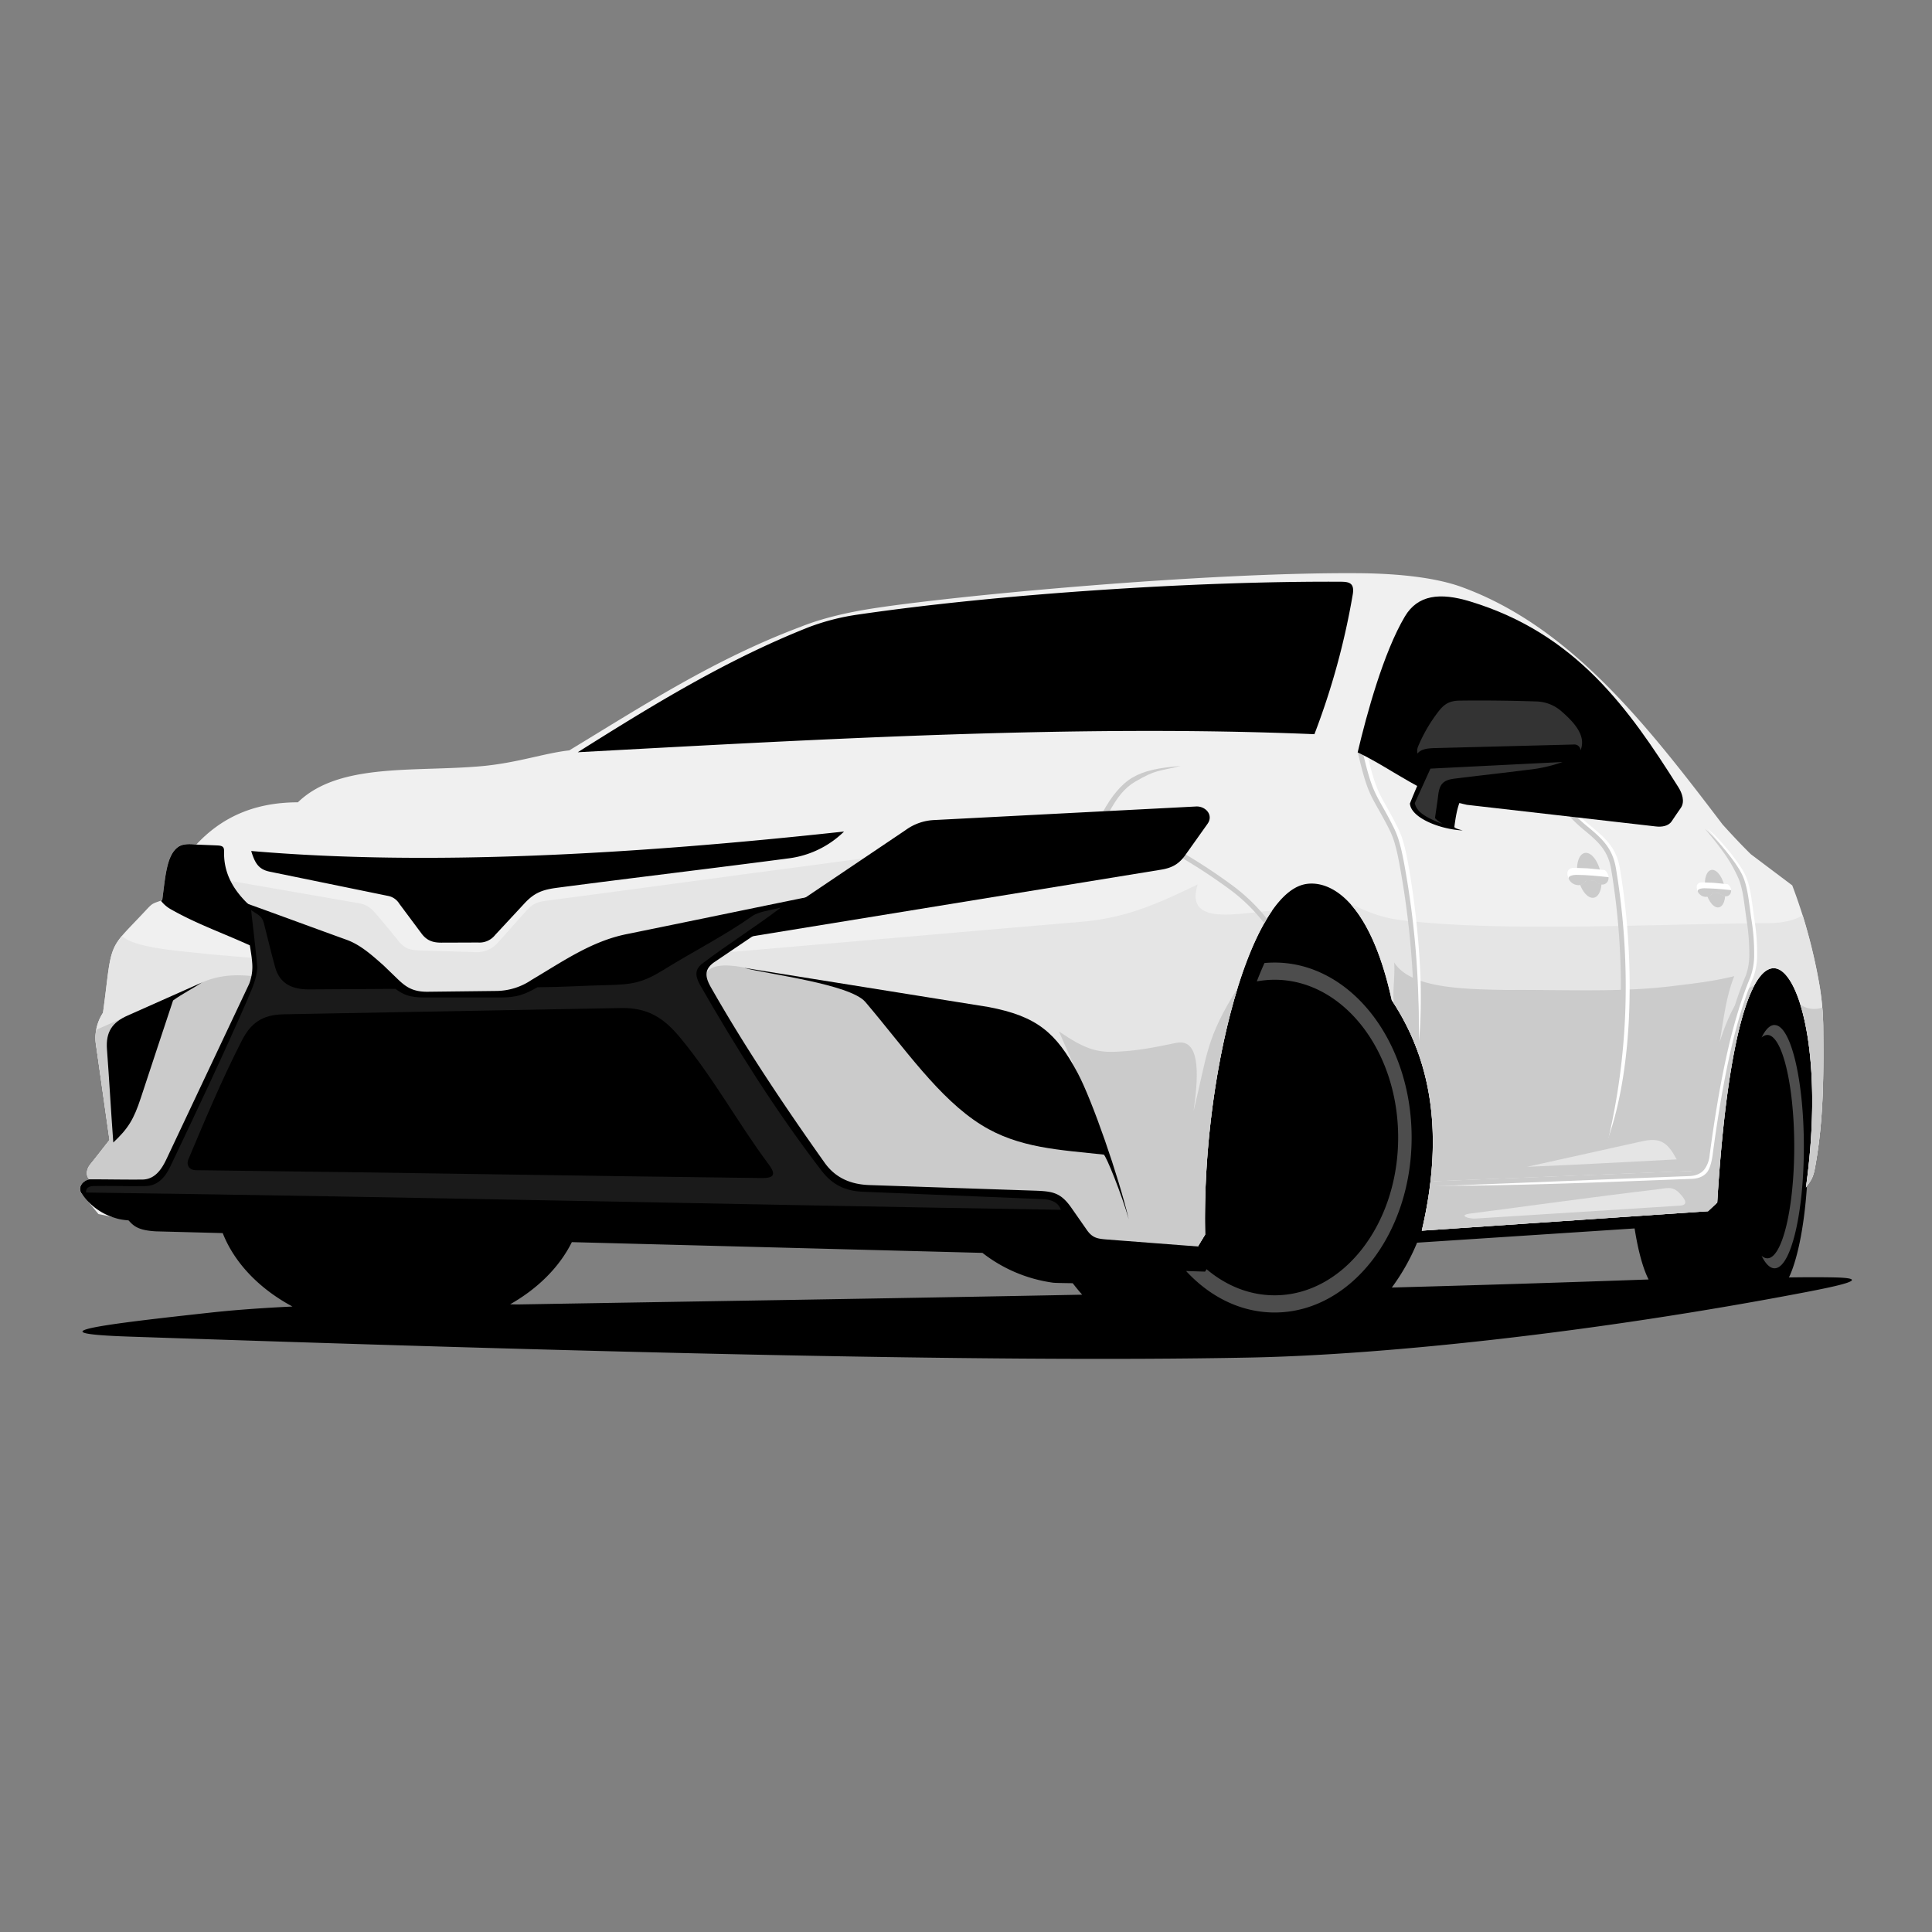 <svg id="Layer_1" data-name="Layer 1" xmlns="http://www.w3.org/2000/svg" viewBox="0 0 841.9 841.9"><rect x="0" y="0" width="841.9" height="841.9" fill="#808080" stroke="none"/><defs><style>.cls-1,.cls-10,.cls-2,.cls-3,.cls-4,.cls-5,.cls-6,.cls-7{fill-rule:evenodd;}.cls-2{fill:#4d4d4d;}.cls-3{fill:#f0f0f0;}.cls-4,.cls-9{fill:#cbcbcb;}.cls-5{fill:#e5e5e5;}.cls-6,.cls-8{fill:#fff;}.cls-7{fill:#1a1a1a;}.cls-10{fill:#333;}</style></defs><path class="cls-1" d="M617.51,541.52a91.41,91.41,0,0,1-11,19.54q55.77-1.51,111.89-3.51c-2.48-4.87-4.59-12.62-6.09-22.24ZM570.13,382.17l8.64,1.28a30.33,30.33,0,0,1,10.61,7.13c10.8,10.92,16.64,29.44,19.9,44.13,19.74,30.09,21.41,64.16,14.07,98.4L743.09,525l2.36-2.24c1-15.88,2.35-31.84,4.54-47.61a240.59,240.59,0,0,1,6.34-32.38c2-7.18,7.67-25.83,18.27-23.58,9.76,2.06,14.15,21.62,15.58,29.61.47,2.64.86,5.31,1.19,8l.93,13.74-2.94,36.87-1.79,6.71c-1,18.38-4,34.09-8,42.54,7-.11,13.7-.13,20,0,17.11.4,1.24,3.74-12.93,6.46-91.37,17.5-183.06,27.28-241.64,28.45-117.31,2.34-300.77-2.75-488.65-9.12C13.57,581,44.19,577.19,91.63,572c11-1.21,23.25-2.06,35.81-2.66-14.4-7.73-25.25-18.94-30.39-32l-29.11-.76c-9.4-.54-10.57-3.06-14.49-8.09l.19-.49,18.39.2h.06l447.22,13.72q1.44-2.35,2.86-4.71c-.16-9.09.05-18.2.59-27.28A383.28,383.28,0,0,1,528,465.37a287.55,287.55,0,0,1,9.63-39.26c4.33-13.18,14.48-39.88,29.89-43.52A18.17,18.17,0,0,1,570.13,382.17ZM249.19,541.28c-5.39,10.86-14.81,20.23-26.89,27.09l3.14.07c81.6-1.4,163.61-2.63,246.12-4.26q-2.13-2.43-4.11-5c-4.51-.06-7.85-.13-8.52-.22a64.1,64.1,0,0,1-30.81-13Q338.65,543.62,249.19,541.28Z"/><path class="cls-2" d="M555.44,419.45c33,0,59.7,34.13,59.7,76.24s-26.73,76.25-59.7,76.25c-14.71,0-28.18-6.8-38.58-18.07l8.28.26.64-1.06c8.5,7.19,18.7,11.38,29.66,11.38,29.73,0,53.83-30.79,53.83-68.76s-24.1-68.75-53.83-68.75a43.49,43.49,0,0,0-7.76.71c1.08-2.81,2.2-5.48,3.34-8,1.46-.13,2.94-.2,4.42-.2"/><path class="cls-3" d="M72,531.14l-20.11-.21-9-1.89-7-8.52c-2.26-2.74-.09-5.83,3.07-6.56-1.81-2-1.09-4.69.46-6.63,3-3.69,5.38-6.85,8.33-10.54L41.94,456a20,20,0,0,1,2.94-14.66c2.23-16,2.34-23.1,5-28.65,2.12-4.39,5.84-7.61,13.48-15.8,3.23-3.46,2.85-3,7.32-4.62,1.35-10.06,1.84-19.22,6.61-23,1.83-1.47,4.44-1.71,8.27-1.27,10.44-11.19,24.3-18.36,44.25-18.38,17.84-17.29,50.24-13.17,79.58-15.71,15.82-1.37,27.83-5.74,38.66-6.91,32.08-19.43,63.17-39.74,101.07-53.94,9.32-3.73,20.44-6.23,30.7-7.84,36.06-5.66,145.49-15.91,212-15.44,20.24.15,35.15,2.41,45.07,6,47.32,17.22,80.72,60,113.72,103.46,4.39,4.87,8.51,9.23,12.35,13L781,385.82a234,234,0,0,1,12,44.26,119.88,119.88,0,0,1,1.49,16.85c.18,20.52.32,40.95-3.62,62.15-.93,5-2.28,5.88-3.9,8.39,7.86-56.78-2.72-93.26-13-95.44-10-2.12-21,25.45-25.67,102l-4,3.77-124.73,8.48c10.08-43.11,3.64-75.21-13.1-100.44-10-45.73-28.49-52.74-38.31-50.42C544,391.17,523.75,469.56,525.14,538q-2.1,3.45-4.19,6.91L72,531.14"/><path class="cls-4" d="M480.45,354.11c3.76-7,8.11-12.39,13.11-15.32s11.34-4.25,20.83-5c-9.65,2.45-10.4,1.39-19.75,6.86-4.62,2.71-7.91,6.91-11.49,13.56Z"/><path class="cls-5" d="M98.62,383.55l57.52,10c3.91.67,5.67,2.28,8.12,5.15,3.22,3.77,6.4,7.65,9.5,11.48,2.8,3.44,5.06,3.8,9.27,4,7.56.26,17,.48,24.31.73a12,12,0,0,0,9-3.48c4.49-4.92,8.69-9.78,13.17-14.71,2.81-2.95,4.6-3.7,8.58-4.22,47.31-6.24,92.94-12.48,140.25-18.71-13.75,8.24-5.51,9.35-19.27,17.59-23,8.45-68.08,24-91.12,32.47l-54.88,21.37-46.5-2.1-20.11-22.62-27.75-17.28-14.82-7.59q-2.66-6-5.29-12"/><path class="cls-5" d="M785.57,398.94A251.6,251.6,0,0,1,793,430.08a119.88,119.88,0,0,1,1.49,16.85c.18,20.52.32,40.95-3.62,62.15-.93,5-2.28,5.88-3.9,8.39,7.86-56.78-2.72-93.26-13-95.44-10-2.12-21,25.45-25.67,102l-4,3.77-124.73,8.48c10.08-43.11,3.64-75.21-13.1-100.44-4.66-21.31-11.17-34.21-17.78-41.67,1.25-.11,9.61,5.27,21.26,6.71,44.1,5.47,111.73,1.71,159.54,1.41,5.73,0,11.23-.61,16-3.39M72,531.14l-20.11-.21c-3-.63-4.33-2.62-7.33-3.25-2.35-2.84-6.37-4.32-8.72-7.16s-.09-5.83,3.07-6.56c-1.81-2-1.09-4.69.46-6.63,3-3.69,5.38-6.85,8.33-10.54L41.94,456a20,20,0,0,1,2.94-14.66c2.23-16,2.34-23.1,5-28.65a22.84,22.84,0,0,1,3.21-4.8c6.2,5.55,26.81,6.54,37.75,7.9l24.51,2.09,59.18,15.61,41.89,2.72,91-20.42c55.38-4.7,108.24-9.39,163.61-14.08,19.69-1.67,33.29-7.84,50.89-16.3-5.83,18.34,17.61,12.42,32.4,11.46C536.8,422.06,524,483.22,525.14,538q-2.1,3.45-4.19,6.91Z"/><path class="cls-4" d="M552.1,400.35c-.39.65-.78,1.31-1.17,2a75.09,75.09,0,0,0-15.48-15.08,243.56,243.56,0,0,0-21.36-14l1.09-1.81a243.88,243.88,0,0,1,21.55,14.16,79.4,79.4,0,0,1,15.37,14.78"/><path class="cls-4" d="M784.54,437.78a10.67,10.67,0,0,0,9.56,1.29c.23,2.78.37,5.62.39,7.86.18,20.52.32,40.95-3.62,62.15-.93,5-2.28,5.88-3.9,8.39,5-35.81,2.58-63.54-2.43-79.69m-177.19-.62c-.53-5.86.61-11.6.18-17.77,6.94,10.86,27.91,11.72,49.54,12,26.1-.16,49.34,1.11,71.86-1.71,8.23-1,17.52-2,26.8-4.31-3.7,9.29-4.64,19.16-6.38,28.75,2.41-7.32,7.47-21.76,15.19-24.79-6.8,12.61-13,42.08-16.22,94.7l-4,3.77-124.73,8.48C629.52,493.94,623.46,462.2,607.35,437.16Z"/><path class="cls-6" d="M625,516.7c.09-.71-.35-1.21-.27-1.92l54.94-2.19,57.63-2.3a6.53,6.53,0,0,0,5-2,10.12,10.12,0,0,0,1.91-5.24c1.93-14.33,4.17-28.51,7-41.75s6.4-25.64,10.89-36.32a26.24,26.24,0,0,0,1.47-9.2,89.16,89.16,0,0,0-1.09-14.27c-.25-1.64-.48-3.41-.7-5.09-.75-5.58-1.36-10.21-3.12-14.08a62.9,62.9,0,0,0-5.66-10,138.63,138.63,0,0,0-8.82-11.18c5,4.1,13.9,14.74,16.42,20.3,1.88,4.14,2.51,8.92,3.28,14.68.2,1.53.42,3.14.7,5.05a90.6,90.6,0,0,1,1.11,14.62,28.17,28.17,0,0,1-1.64,10c-4.43,10.53-7.91,22.78-10.76,36s-5.1,27.34-7,41.58c-.35,2.55-1.13,5.93-2.5,7.54s-3.48,2.65-6.55,2.77C699.74,515.09,662,516.79,625,516.7"/><path class="cls-4" d="M623.14,516.91c.09-.71.18-1.42.26-2.13l54.94-2.19,57.63-2.3a6.53,6.53,0,0,0,5-2,10.11,10.11,0,0,0,1.9-5.24c1.94-14.33,4.18-28.51,7.05-41.75s6.4-25.64,10.89-36.32a26.48,26.48,0,0,0,1.47-9.2,89.16,89.16,0,0,0-1.09-14.27c-.25-1.64-.48-3.41-.71-5.09-.74-5.58-1.35-10.21-3.11-14.08a62.9,62.9,0,0,0-5.66-10,138.63,138.63,0,0,0-8.82-11.18c5,4.1,13.9,14.74,16.42,20.3,1.87,4.14,2.51,8.92,3.28,14.68.2,1.53.41,3.14.7,5.05a90.6,90.6,0,0,1,1.11,14.62,28.4,28.4,0,0,1-1.64,10c-4.43,10.53-7.91,22.78-10.76,36s-5.1,27.34-7,41.58a12.11,12.11,0,0,1-2.4,6.34c-1.41,1.65-3.48,2.65-6.54,2.77-19.43.76-38.53,1.53-57.64,2.3-18.32.73-36.65,1.47-55.28,2.2"/><path class="cls-6" d="M618.29,453.94c.16-11.19-.5-22-1.19-32.68a381.77,381.77,0,0,0-5.37-43.77c-.69-3.88-1.37-7-2.1-9.53a34.46,34.46,0,0,0-2.38-6.31c-2.06-4-3.67-6.91-5-9.28-3.75-6.64-5.32-9.44-8.84-24.57l2.07-.48c3.44,14.82,5,17.55,8.62,24,1.33,2.36,2.94,5.22,5,9.37a36.55,36.55,0,0,1,2.54,6.69c.74,2.6,1.42,5.75,2.14,9.73a381.54,381.54,0,0,1,5,43.95c.54,8.41.54,24.34-.51,32.87"/><path class="cls-4" d="M618.17,459.22c-.63-1.79-1.31-3.55-2-5.28.15-11.19-.09-22-.78-32.68A381.72,381.72,0,0,0,610,377.49c-.7-3.88-1.37-7-2.1-9.53a35.17,35.17,0,0,0-2.39-6.31c-2-4-3.67-6.91-5-9.28-3.75-6.64-5.32-9.44-8.84-24.57l2.07-.48c3.44,14.82,5,17.55,8.62,24,1.33,2.36,2.94,5.22,5,9.37a36.58,36.58,0,0,1,2.53,6.69c.74,2.6,1.42,5.75,2.14,9.73a384.54,384.54,0,0,1,5.4,44c.8,12.39,1,24.94.68,38.09"/><path class="cls-4" d="M72,531.14l-20.11-.21c-3-.63-3.7-3.25-6.7-3.88-2.35-2.84-7-3.69-9.35-6.53s-.09-5.83,3.07-6.56c-1.81-2-1.09-4.69.46-6.63,3-3.69,5.38-6.85,8.33-10.54L41.94,456a22.89,22.89,0,0,1,0-7.26C57.34,442,72.61,434.92,88,428.14c8-3.51,15.66-3.62,24.06-2.52,12,8.1,22.76,18.29,34.77,26.39,0,0,8,31,6.29,36.45-1.29,4.17-26.9,30.46-42.77,43.85L72,531.14"/><path class="cls-4" d="M539.37,430.39c-9.28,29.85-15,70.21-14.23,107.61q-2.1,3.45-4.19,6.91L360.39,540l-22.73-15.6-12.15-49.85c-6.42-16.86-11.69-32.15-18.12-49,.82-5.44,8.63-5.39,15.83-4.15,18.4,3.16,35,5.7,53.4,8.87,30.27,12.11,62.32,24.85,92.59,37q-3.88-8.91-7.75-17.81c11.09,7.58,16.37,9.23,24.85,8.85,8-.35,14.24-1.33,26.22-3.85,11.72-2.45,9.2,18.07,7.58,29.77,6.14-25.3,5.38-31.58,19.26-53.77"/><path class="cls-1" d="M72,531.87c-6-.06-16.08.72-21.43-1a26.7,26.7,0,0,1-14.73-10.4c-2.26-2.74-.09-5.83,3.07-6.56h0c7.69,0,15.21.16,23,.1,5.54,0,8.51-4.4,10.67-9q18-38.13,36-76.27a20.57,20.57,0,0,0,1.29-9.48c-.14-2.14-.75-5.91-1.34-9.22q-.8-8.27-1.57-16.54c14.93,5.36,29.07,10.61,44,16,6.06,2.17,11,6.62,16.17,11.19l5.86,5.66c3.72,3.62,6.74,5.89,13.41,5.82l30.14-.35A27.79,27.79,0,0,0,231.66,427c13.55-8,26-16.82,41.37-19.93,27.39-5.56,53.41-11,80.8-16.57q-21.24,14.36-42.47,28.72c-4.72,3.19-4.05,6.66-1.54,11.06,14.28,25.13,31.43,50.92,49.52,76.39,4.79,6.74,11.54,9.47,19.54,9.74l71.7,2.43c8.11.27,11.61.75,16.35,7.56l6.63,9.5c2.44,3.51,4.55,3.89,8.68,4.22l40.65,3.12-1.94,2.8c-149.65-4.59-299.3-9.6-448.95-14.19"/><path class="cls-1" d="M70.14,392.51l.55-.2c1.35-10.06,1.84-19.22,6.61-23,1.83-1.47,4.44-1.71,8.27-1.27,0,0,8.53.34,9.21.38,2.34.11,2.92.73,2.87,2.68-.24,9,3.72,16.63,11.17,23.49-.25,6.53-.07,10.65.1,17.39-12.25-5.59-23.46-9.43-34.91-16a14.35,14.35,0,0,1-3.87-3.46"/><path class="cls-1" d="M251.78,327.8c109.2-5.92,218.62-12.16,321-7.86a320.06,320.06,0,0,0,16.72-61c.89-5.48-2.26-5.43-6.2-5.45-62.32-.26-147.59,5.28-209.5,14.33a100.39,100.39,0,0,0-21.29,5.45c-35.9,14.2-68,33.9-100.74,54.53"/><path class="cls-1" d="M325.33,408.41l69.33-46.71a22.84,22.84,0,0,1,12.54-4.36l114-5.9c4.16-.22,7.71,3.74,5,7.56l-9.62,13.53c-2.82,4-5.82,5.66-10.65,6.45l-180.6,29.43"/><path class="cls-1" d="M88.33,428l-32.62,14.5c-6.85,3-9.65,7.24-9.1,14.72,1,13.3,1.77,27.34,2.76,40.64,6.48-6.1,8.89-10,12-19.44,4.65-14,9.46-28.77,14.05-42.46,4.4-3.14,8.17-4.92,12.88-8"/><path class="cls-1" d="M324.61,421.83c27.3,4.4,78.9,12.57,106.2,17,20.9,4,29.34,11,38.83,28.8,6.27,11.77,17.8,44.92,22.23,63.68-3-10.69-10-28.07-10.92-28.17-19-2.1-37-2.75-53.28-12.92-18.58-11.57-33.4-33.38-50.58-53.6-6.6-7.77-42.92-12.2-52.48-14.76"/><path class="cls-1" d="M109.44,370.83c76.33,6.58,165.42,1.63,258.38-8.48A42,42,0,0,1,344,374c-33.76,4.45-67.33,8.41-101.08,12.84-6.31.83-9.93,2.05-14.3,6.75l-12.87,13.86a8.67,8.67,0,0,1-7.32,3.27c-5,0-11.25.05-16.24.05-3.6,0-6.25-.94-8.49-3.95l-9.69-13a7.36,7.36,0,0,0-4.61-3.35l-51.83-10.62c-4.92-1-6.48-3.75-8.1-9"/><path class="cls-2" d="M773.29,446.68c7.05,0,12.77,23.72,12.77,53s-5.72,53-12.77,53c-2,0-4-2-5.66-5.48a3.75,3.75,0,0,0,2.52,1.13c6.47,0,11.72-21.78,11.72-48.65S776.62,451,770.15,451a3.75,3.75,0,0,0-2.52,1.13c1.7-3.51,3.62-5.48,5.66-5.48"/><path class="cls-4" d="M691.1,371.63c2.83,0,5.79,4.39,6.61,9.8s-.82,9.81-3.66,9.81-5.79-4.39-6.61-9.81.82-9.8,3.66-9.8"/><path class="cls-6" d="M691.14,383.58c-.93,2.64-5.55,2.85-7.4-.41-1.3-2.3-1.08-5,2.19-5,.46,0,4.83.16,5.9.22s7.51.76,7.51.76c4.07,3.71-.19,8.88-4.6,4.48l-3.6-.08"/><path class="cls-4" d="M691.14,383.72c-.93,2.64-5.55,2.85-7.4-.42-.88-1.57,1.54-2.06,3.32-2.06,4.39,0,9.57.54,13.9,1,.29,2.79-2.92,4.85-6.22,1.56-1.2,0-2.4-.07-3.6-.08"/><path class="cls-4" d="M746.11,379.05c2.37,0,4.84,3.66,5.52,8.19s-.68,8.19-3,8.19-4.84-3.67-5.52-8.19.68-8.19,3.05-8.19"/><path class="cls-6" d="M746.15,389c-.78,2.21-4.64,2.38-6.18-.35-1.09-1.92-.9-4.15,1.83-4.15.38,0,4,.14,4.92.19s6.28.64,6.28.64c3.4,3.1-.16,7.41-3.84,3.74-1,0-2-.06-3-.07"/><path class="cls-4" d="M746.15,389.14c-.78,2.21-4.64,2.38-6.18-.34-.74-1.31,1.28-1.72,2.77-1.72a115.32,115.32,0,0,1,11.61.83c.24,2.33-2.44,4-5.19,1.3-1,0-2,0-3-.07"/><path class="cls-7" d="M108.22,434.7c-10.68,24.54-22.38,49.19-34.06,73.74-2.25,4.72-5.52,8.28-10.74,8.41-8.12.18-15-.23-23.07,0-2.67.26-2.85,1.63-2.86,2.81,141.59,1.91,283.2,5.23,424.8,7.54-.76-2.37-2.72-4.06-6.7-4.61l-79.74-3.28c-7.4-.3-13.1-3-17.73-9-20.42-26.58-37.75-54.38-53.24-81.41-2.29-4.32-1.59-6.61.73-8.69,11.45-8.73,23.22-16,34.67-24.72-4.74,1.21-9.74,1.75-12.58,3.77-11.41,8.12-26.15,15.69-37.94,23-9.4,5.85-13.72,6.75-24.72,7s-19.73.89-30.86.95c-5.42,3.13-9,4.45-15.8,4.46-11.86,0-21.57,0-33.43,0-6.7,0-9.22-1.31-12.66-3.75l-37.7.23c-6.92,0-12.59-2.22-14.65-9.53-1.91-6.81-3.34-13.07-5-19.53-.77-3.05-2.87-3.62-5.52-5.49.91,7.86,2,17.18,2.73,25-.45,5.16-2,8.5-4,13.12"/><path class="cls-1" d="M123.56,442l147-2.73c11.61-.22,18.61,4.15,25.85,12.92,14.88,18,25.27,37.42,38.58,55.23,3.43,4.59,2.07,6-3.12,5.93-83.86-1-162.1-2.46-246.38-3.42-3.07,0-4.45-2.24-3.36-4.83,7.37-17.46,14.4-34.32,23.18-51.52,4-7.89,9.1-11.41,18.23-11.58"/><path class="cls-5" d="M643.07,531l89-5.62c4.09-.26,2-3.13-.23-5.46-3.12-3.24-5.56-2.11-10.09-1.58-27.93,3.29-52.94,6.87-80.88,10.46-5.72.73-1,2.41,2.21,2.2"/><path class="cls-5" d="M730.65,505.22c-3.89-7.2-6.93-9.7-15-7.9L665.4,508.46c21.77-.9,43.5-2.1,65.25-3.24"/><path class="cls-8" d="M686.45,353.53a60.58,60.58,0,0,0,7.44,7c5.49,4.62,10.47,8.81,12,17.85A313.09,313.09,0,0,1,710,439.47c-.61,18.93-3.25,40.79-10.06,58.82a291.38,291.38,0,0,0,8-58.88,312.12,312.12,0,0,0-4.09-60.66c-1.36-8.27-6.06-12.22-11.23-16.57a63.2,63.2,0,0,1-7.7-7.28Z"/><path class="cls-9" d="M684.77,353.53a61.36,61.36,0,0,0,7.45,7c5.48,4.62,10.47,8.81,11.95,17.85a313.1,313.1,0,0,1,4.12,61.06,293.39,293.39,0,0,1-8,59.31l-2.06-.49a291.37,291.37,0,0,0,7.94-58.88,311.34,311.34,0,0,0-4.09-60.66c-1.36-8.27-6.06-12.22-11.22-16.57a62.48,62.48,0,0,1-7.7-7.28Z"/><path class="cls-1" d="M591.62,327.87c3.88-16.48,11.28-43.63,20.6-59.27,5.61-9.42,15.32-10.5,28.38-6.52,46.19,14,69.27,46.86,90.73,80.88,1.65,2.55,3,6.34,1.13,9.07-1.35,2-2.74,3.9-4,5.86-1.46,2.19-4.46,2.54-6.93,2.24l-82.32-9.42c-18.79-3.84-31.7-15.23-47.55-22.84"/><path class="cls-1" d="M614.42,350.07c2.16-5.41,4.27-10.09,6.44-15.5-1.89-3.24-4.26-6-2.89-9.31A67,67,0,0,1,627,309.84c2.55-3.26,4.88-4.47,9.09-4.53,11.12-.14,22.25,0,33.38.36a17.18,17.18,0,0,1,11,4.33c5.15,4.46,8.43,8.51,8.9,12.63.51,4.45-2.62,8.69-7.65,12.73-2.78,1.26-3.92,2-7,2.41l-29.87,4c-8.6,1.15-10.07,11-11.08,18.48-.07.5,1,.94,3.62,1.63-10-.48-22.63-5.55-23-11.79"/><path class="cls-10" d="M617.68,328.39a5.19,5.19,0,0,1,.29-3.13A67,67,0,0,1,627,309.84c2.55-3.26,4.88-4.47,9.09-4.53,11.12-.14,22.25,0,33.38.36a17.18,17.18,0,0,1,11,4.33c5.15,4.46,8.43,8.51,8.9,12.63a8.89,8.89,0,0,1-.62,4.33,2.67,2.67,0,0,0-2.85-2.53L625,326c-2.46.07-5.77.31-7.32,2.38"/><path class="cls-10" d="M616.53,349.94l6.81-15,57.55-2.88A63.81,63.81,0,0,1,666,335.43c-10.69,1.36-21.38,2.54-32.06,3.86-5,.62-6.64,2.32-7.23,7.31-.4,3.38-.93,6.58-1.39,9.9a15.33,15.33,0,0,0,3.39,2.6c-7.28-2.83-11.38-5.15-12.2-9.16"/></svg>